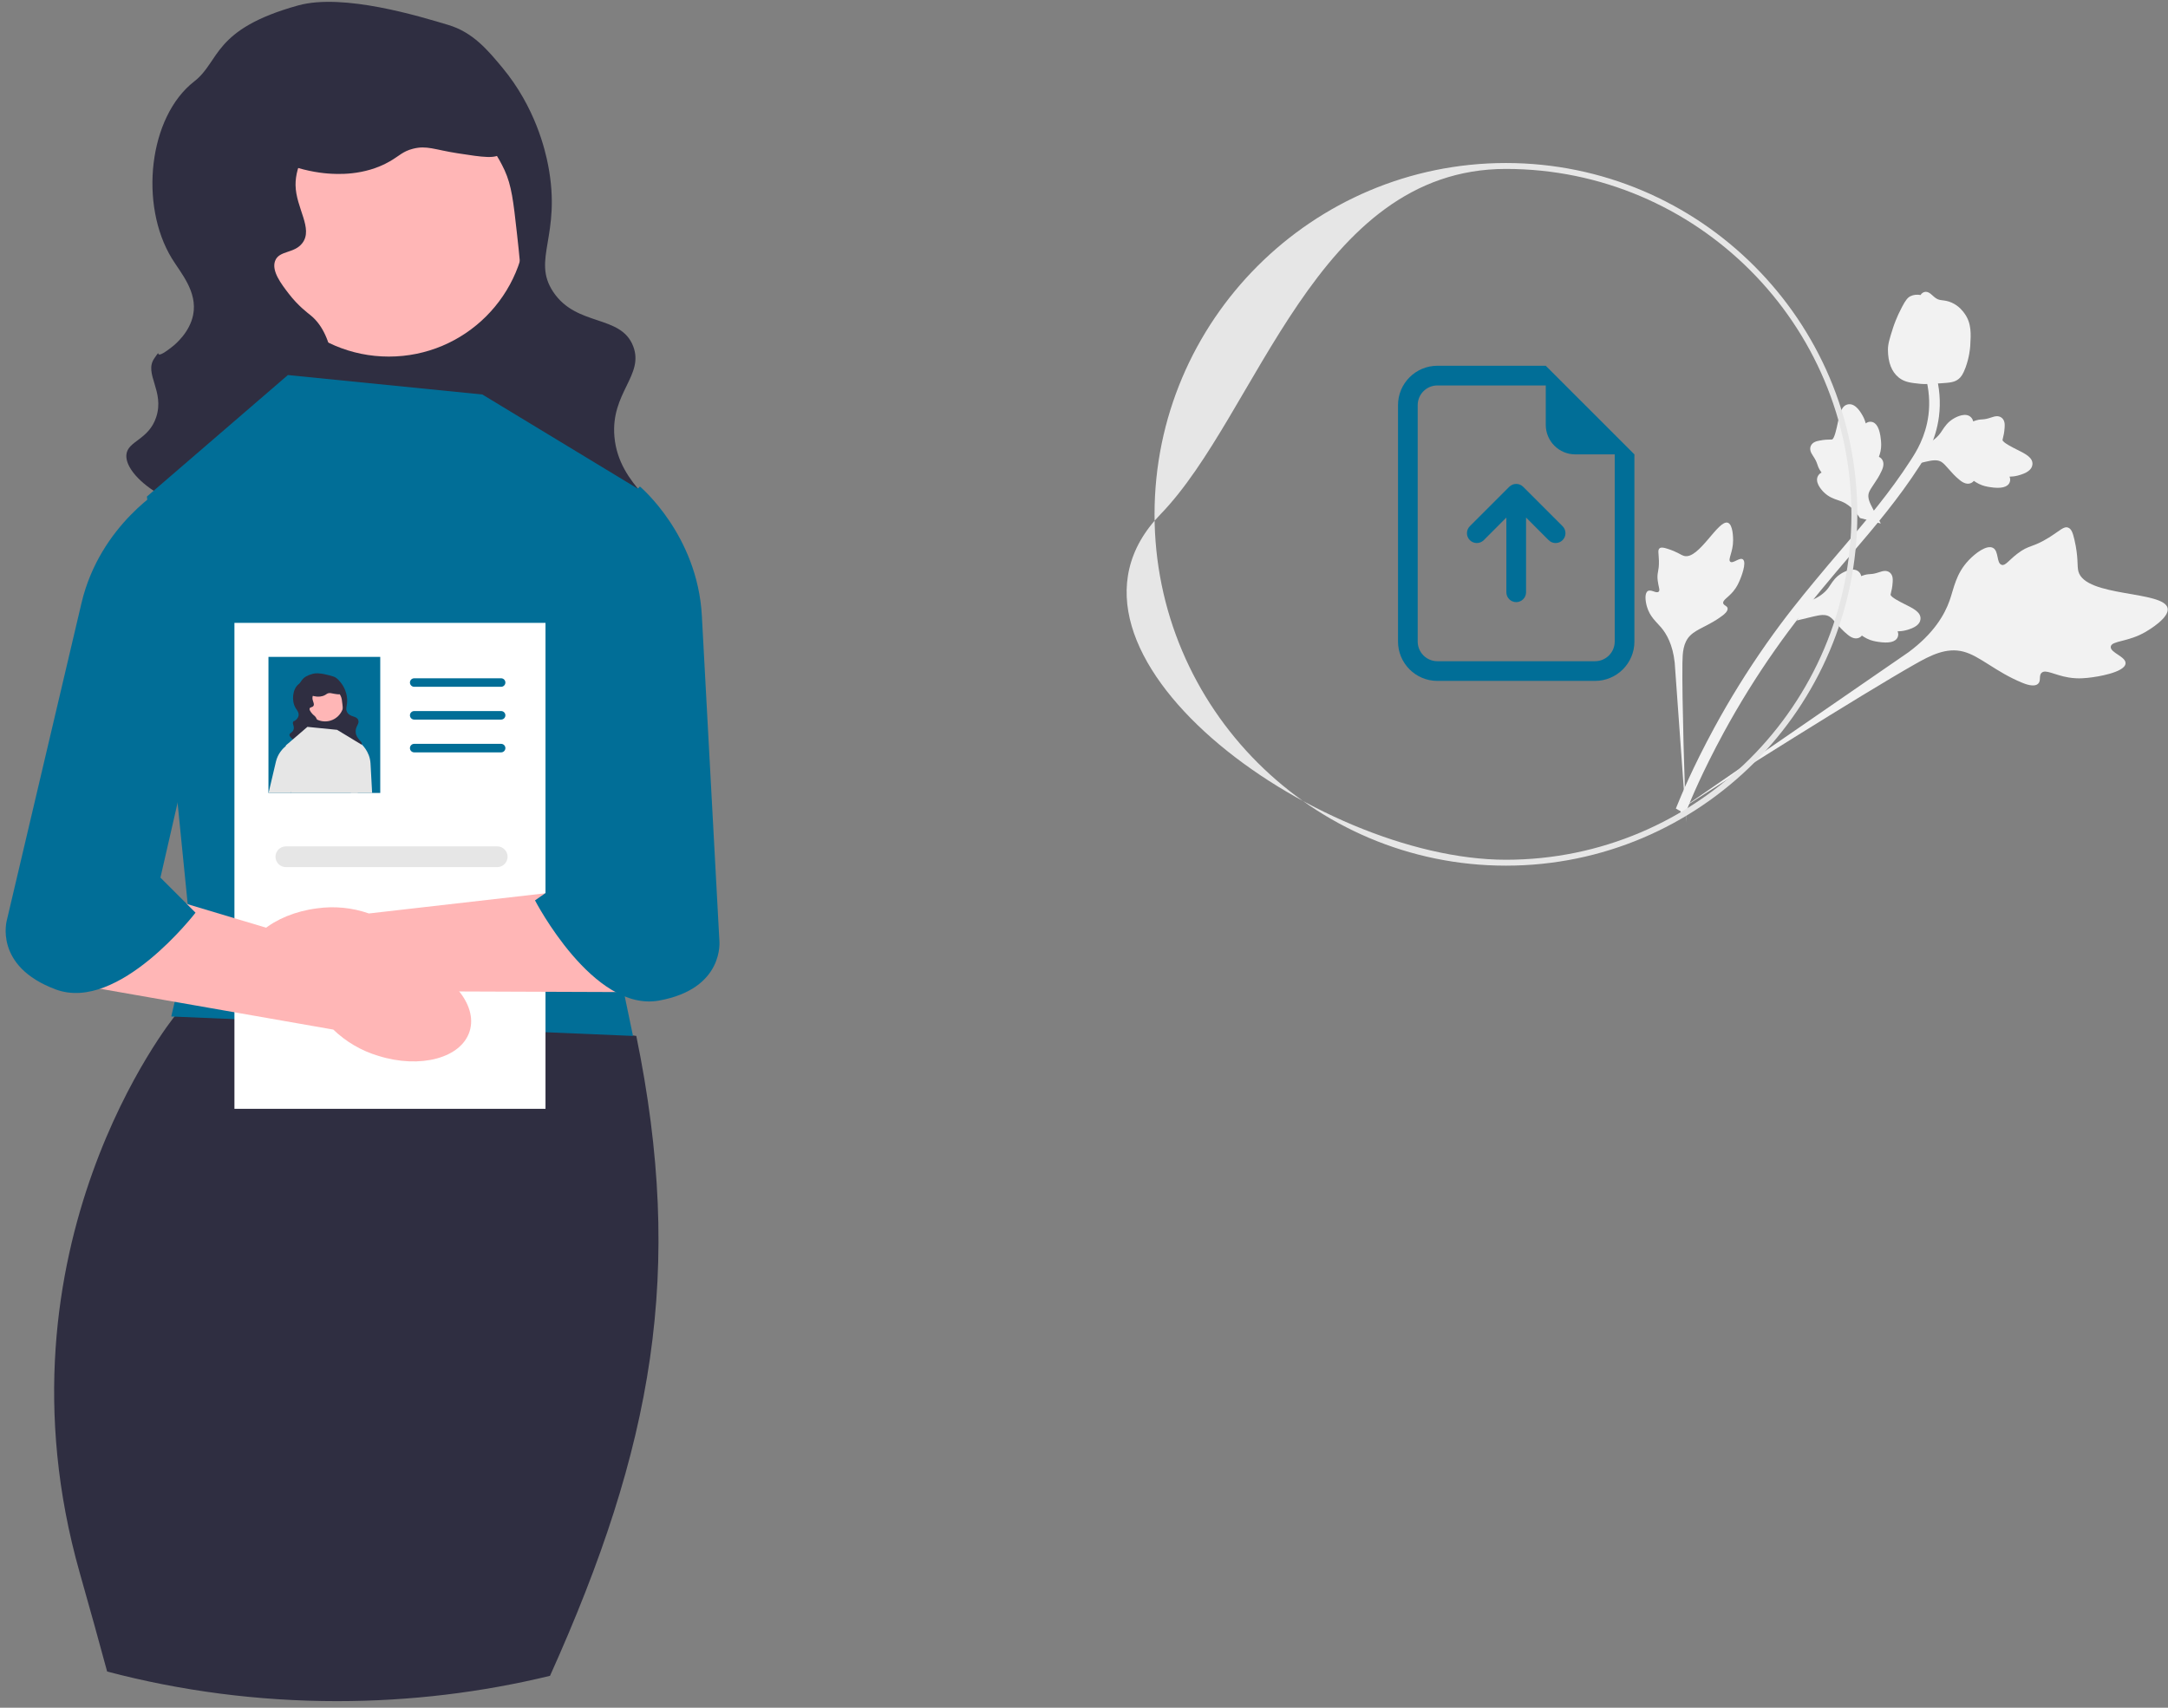 <svg width="231" height="182" viewBox="0 0 231 182" fill="none" xmlns="http://www.w3.org/2000/svg">
<rect x="0" y="0" width="231" height="182" fill="#808080" stroke="none"/>
<g clip-path="url(#clip0_2_1602)">
<path d="M56.705 21.669L26.825 25.188L30.162 53.522L60.042 50.003L56.705 21.669Z" fill="#2F2E41"/>
<path d="M41.433 38.002C49.535 38.002 56.102 31.434 56.102 23.332C56.102 15.231 49.535 8.663 41.433 8.663C33.331 8.663 26.764 15.231 26.764 23.332C26.764 31.434 33.331 38.002 41.433 38.002Z" fill="#FFB6B6"/>
<path d="M31.762 0.58C22.62 3.118 23.471 6.526 20.701 8.673C15.822 12.456 14.825 21.838 18.31 27.541C19.241 29.065 21.062 31.078 20.583 33.541C20.216 35.431 18.664 36.703 18.372 36.935C15.979 38.832 17.441 36.738 16.432 38.208C15.319 39.83 17.557 41.673 16.645 44.451C15.837 46.913 13.581 46.979 13.464 48.482C13.262 51.069 19.593 55.477 25.647 54.359C31.037 53.364 34.531 48.296 35.373 43.812C35.937 40.808 35.74 35.779 33.129 33.63C32.763 33.329 31.774 32.611 30.765 31.297C29.967 30.257 28.915 28.889 29.31 27.812C29.731 26.665 31.351 27.052 32.219 25.902C33.396 24.344 31.523 22.165 31.491 19.721C31.437 15.581 36.652 9.98 42.884 10.022C49.954 10.069 53.403 17.345 53.764 18.142C54.515 19.793 54.699 21.455 55.069 24.778C55.598 29.547 55.931 32.536 54.797 35.779C53.167 40.442 50.373 40.288 49.98 43.658C49.368 48.913 55.685 53.374 56.406 53.87C61.75 57.546 69.217 57.961 70.225 55.899C71.133 54.04 65.937 51.927 65.466 46.535C65.058 41.863 68.659 40 67.465 36.898C66.15 33.484 61.445 34.853 58.948 31.111C56.618 27.619 59.863 25.147 58.401 17.596C58.092 15.998 57.041 11.433 53.521 7.202C51.97 5.338 50.393 3.442 47.762 2.657C44.818 1.778 36.597 -0.762 31.762 0.58Z" fill="#2F2E41"/>
<path d="M27.096 14.188C27.85 17.333 32.824 18.332 34.915 18.49C35.801 18.557 38.793 18.782 41.552 17.186C42.571 16.596 42.913 16.131 44.006 15.852C45.486 15.475 46.311 15.958 48.764 16.336C51.492 16.758 52.856 16.968 53.461 16.305C54.45 15.222 53.237 12.201 51.703 10.245C48.867 6.628 44.373 5.933 42.278 5.61C39.883 5.24 35.024 4.489 31.005 7.46C30.467 7.857 26.331 10.992 27.096 14.188Z" fill="#2F2E41"/>
<path d="M226.476 70.714C226.544 69.971 224.806 69.562 224.902 68.912C224.998 68.264 226.757 68.445 228.651 67.32C228.992 67.117 231.144 65.838 230.964 64.832C230.621 62.926 222.199 63.677 221.453 60.898C221.29 60.288 221.478 59.443 221.033 57.527C220.856 56.765 220.702 56.368 220.372 56.236C219.903 56.047 219.487 56.556 218.305 57.293C216.533 58.398 216.224 58.03 214.947 59.011C213.999 59.74 213.672 60.325 213.271 60.195C212.703 60.011 212.992 58.72 212.346 58.387C211.686 58.046 210.497 58.932 209.762 59.708C208.384 61.165 208.206 62.655 207.726 64.01C207.203 65.482 206.079 67.482 203.364 69.501L178.622 86.552C183.826 83.145 198.368 74.006 204.025 70.793C205.658 69.865 207.371 68.965 209.204 69.447C210.968 69.91 212.63 71.599 215.464 72.763C215.795 72.899 216.721 73.266 217.152 72.877C217.509 72.556 217.202 72.011 217.531 71.706C217.971 71.296 218.88 71.945 220.39 72.198C221.455 72.377 222.278 72.268 222.986 72.174C223.199 72.146 226.386 71.704 226.476 70.714Z" fill="#F2F2F2"/>
<path d="M185.701 59.613C185.356 59.365 184.654 60.101 184.363 59.866C184.073 59.632 184.669 58.821 184.663 57.567C184.662 57.34 184.655 55.915 184.109 55.714C183.075 55.332 181.014 59.682 179.434 59.246C179.088 59.151 178.727 58.814 177.659 58.48C177.234 58.347 176.994 58.308 176.834 58.432C176.606 58.608 176.736 58.959 176.757 59.751C176.788 60.94 176.518 60.986 176.631 61.895C176.715 62.571 176.908 62.9 176.728 63.059C176.474 63.285 175.924 62.771 175.574 62.992C175.216 63.217 175.308 64.057 175.477 64.641C175.794 65.738 176.475 66.255 177.001 66.882C177.573 67.563 178.23 68.692 178.438 70.607L179.667 87.67C179.497 84.133 179.207 74.359 179.262 70.655C179.278 69.586 179.331 68.486 180.096 67.725C180.832 66.993 182.14 66.664 183.53 65.609C183.692 65.486 184.139 65.138 184.073 64.814C184.018 64.546 183.662 64.539 183.607 64.29C183.533 63.956 184.114 63.697 184.674 63.029C185.069 62.557 185.253 62.122 185.411 61.748C185.459 61.635 186.161 59.943 185.701 59.613Z" fill="#F2F2F2"/>
<path d="M191.457 66.128L192.59 64.125L192.786 64.053C193.695 63.721 194.377 63.249 194.816 62.649C194.885 62.553 194.95 62.454 195.016 62.353C195.278 61.954 195.603 61.458 196.259 61.079C196.625 60.868 197.542 60.431 198.071 60.95C198.214 61.087 198.282 61.248 198.312 61.4C198.34 61.389 198.37 61.377 198.401 61.364C198.79 61.216 199.024 61.202 199.249 61.187C199.422 61.176 199.6 61.165 199.933 61.073C200.08 61.033 200.2 60.993 200.302 60.959C200.61 60.856 200.995 60.746 201.345 61.006C201.709 61.297 201.681 61.752 201.663 62.053C201.63 62.591 201.544 62.934 201.487 63.161C201.466 63.243 201.442 63.337 201.441 63.37C201.433 63.637 202.543 64.185 202.959 64.394C203.897 64.86 204.709 65.263 204.625 66.007C204.566 66.539 204.046 66.923 203.037 67.178C202.723 67.257 202.433 67.281 202.187 67.285C202.262 67.46 202.292 67.666 202.203 67.89C201.991 68.421 201.279 68.591 200.087 68.399C199.791 68.352 199.393 68.288 198.932 68.062C198.716 67.956 198.536 67.838 198.384 67.736C198.319 67.819 198.232 67.898 198.11 67.955C197.753 68.126 197.336 68.029 196.879 67.649C196.369 67.238 196.006 66.822 195.686 66.455C195.405 66.135 195.163 65.86 194.925 65.711C194.479 65.44 193.91 65.542 193.213 65.704L191.457 66.128Z" fill="#F2F2F2"/>
<path d="M200.4 55.794L198.175 55.206L198.056 55.035C197.504 54.24 196.874 53.7 196.183 53.428C196.073 53.385 195.961 53.347 195.846 53.309C195.394 53.157 194.831 52.968 194.298 52.43C194.002 52.129 193.346 51.353 193.713 50.71C193.81 50.536 193.949 50.43 194.088 50.363C194.07 50.338 194.051 50.312 194.031 50.285C193.789 49.947 193.716 49.725 193.645 49.511C193.59 49.346 193.534 49.176 193.361 48.877C193.285 48.746 193.215 48.639 193.156 48.55C192.979 48.278 192.775 47.934 192.937 47.529C193.126 47.102 193.574 47.014 193.87 46.956C194.399 46.851 194.752 46.847 194.986 46.845C195.071 46.845 195.168 46.843 195.2 46.837C195.46 46.776 195.709 45.564 195.805 45.108C196.018 44.083 196.202 43.195 196.943 43.087C197.472 43.01 197.976 43.415 198.479 44.327C198.635 44.611 198.731 44.885 198.798 45.122C198.948 45.005 199.139 44.923 199.379 44.953C199.946 45.023 200.291 45.668 200.408 46.87C200.438 47.169 200.476 47.57 200.375 48.073C200.327 48.309 200.259 48.513 200.198 48.685C200.295 48.727 200.393 48.792 200.48 48.895C200.736 49.197 200.748 49.625 200.496 50.164C200.228 50.761 199.917 51.218 199.644 51.621C199.405 51.973 199.201 52.277 199.117 52.545C198.968 53.045 199.211 53.57 199.545 54.203L200.4 55.794Z" fill="#F2F2F2"/>
<path d="M203.386 49.64L204.519 47.638L204.715 47.566C205.624 47.234 206.306 46.761 206.744 46.161C206.814 46.066 206.879 45.967 206.945 45.866C207.207 45.467 207.532 44.97 208.187 44.592C208.554 44.381 209.471 43.944 209.999 44.462C210.143 44.6 210.211 44.761 210.24 44.913C210.269 44.901 210.299 44.89 210.33 44.877C210.719 44.729 210.952 44.714 211.177 44.7C211.35 44.689 211.529 44.677 211.862 44.586C212.008 44.546 212.129 44.505 212.231 44.471C212.539 44.368 212.924 44.258 213.274 44.519C213.638 44.809 213.61 45.265 213.592 45.566C213.559 46.104 213.473 46.446 213.415 46.673C213.394 46.756 213.371 46.85 213.369 46.883C213.362 47.15 214.472 47.698 214.888 47.907C215.826 48.373 216.637 48.776 216.554 49.519C216.495 50.051 215.975 50.436 214.966 50.691C214.651 50.77 214.361 50.793 214.115 50.798C214.19 50.972 214.221 51.178 214.132 51.403C213.919 51.933 213.208 52.104 212.016 51.912C211.72 51.865 211.321 51.8 210.861 51.575C210.644 51.469 210.465 51.351 210.313 51.248C210.248 51.332 210.16 51.41 210.039 51.468C209.682 51.639 209.265 51.542 208.807 51.162C208.298 50.751 207.935 50.334 207.614 49.967C207.334 49.647 207.092 49.373 206.854 49.224C206.408 48.953 205.839 49.055 205.142 49.217L203.386 49.64Z" fill="#F2F2F2"/>
<path d="M179.264 86.971L179.052 86.446L178.562 86.171C178.585 86.124 178.63 86.009 178.702 85.831C179.099 84.856 180.305 81.889 182.662 77.546C184.308 74.515 186.165 71.518 188.185 68.639C190.207 65.755 191.905 63.693 193.27 62.035C194.299 60.784 195.301 59.609 196.277 58.465C198.884 55.407 201.347 52.519 203.62 48.993C204.128 48.206 205.185 46.568 205.478 44.224C205.647 42.864 205.536 41.467 205.147 40.073L206.236 39.769C206.666 41.308 206.788 42.855 206.599 44.365C206.275 46.964 205.124 48.749 204.57 49.607C202.257 53.195 199.77 56.111 197.137 59.198C196.165 60.338 195.168 61.508 194.142 62.753C192.791 64.396 191.107 66.44 189.111 69.287C187.115 72.132 185.281 75.092 183.656 78.085C181.328 82.373 180.141 85.296 179.75 86.257C179.542 86.769 179.498 86.877 179.264 86.971Z" fill="#F2F2F2"/>
<path d="M202.414 40.313C202.377 40.286 202.339 40.258 202.303 40.227C201.553 39.621 201.169 38.631 201.159 37.286C201.156 36.654 201.342 36.071 201.714 34.907C201.771 34.728 202.07 33.824 202.661 32.71C203.047 31.982 203.258 31.714 203.566 31.565C203.908 31.398 204.28 31.379 204.638 31.442C204.69 31.346 204.764 31.263 204.869 31.198C205.301 30.929 205.68 31.279 205.887 31.466C205.991 31.563 206.119 31.684 206.278 31.787C206.527 31.949 206.708 31.971 206.981 32.005C207.243 32.038 207.569 32.079 207.965 32.258C208.75 32.609 209.181 33.216 209.324 33.415C210.076 34.462 210.007 35.586 209.927 36.887C209.91 37.147 209.826 38.078 209.435 39.156C209.154 39.933 208.92 40.2 208.711 40.373C208.282 40.729 207.834 40.787 206.759 40.851C205.634 40.919 205.07 40.953 204.639 40.909C203.635 40.805 203.005 40.74 202.414 40.313Z" fill="#F2F2F2"/>
<path d="M58.604 178.599C51.33 180.363 43.731 181.296 35.915 181.296C27.449 181.296 19.235 180.203 11.415 178.141C10.563 174.986 9.595 171.492 8.498 167.628C-1.344 132.93 18.596 108.329 18.596 108.329L23.515 104.448L67.797 110.401C72.95 135.526 69.596 154.17 58.604 178.599Z" fill="#2F2E41"/>
<path d="M51.391 42.041L30.675 39.969L15.656 52.916L20.317 99.527L18.246 108.331L67.445 110.402L64.856 97.973L68.481 52.399L51.391 42.041Z" fill="#016E97"/>
<path d="M58.123 66.382H24.979V118.171H58.123V66.382Z" fill="white"/>
<path d="M53.394 73.195H44.133C43.883 73.195 43.679 72.991 43.679 72.741C43.679 72.49 43.883 72.287 44.133 72.287H53.394C53.645 72.287 53.849 72.49 53.849 72.741C53.849 72.991 53.645 73.195 53.394 73.195Z" fill="#016E97"/>
<path d="M53.394 76.689H44.133C43.883 76.689 43.679 76.485 43.679 76.234C43.679 75.984 43.883 75.78 44.133 75.78H53.394C53.645 75.78 53.849 75.984 53.849 76.234C53.849 76.485 53.645 76.689 53.394 76.689Z" fill="#016E97"/>
<path d="M53.394 80.183H44.133C43.883 80.183 43.679 79.979 43.679 79.729C43.679 79.478 43.883 79.274 44.133 79.274H53.394C53.645 79.274 53.849 79.478 53.849 79.729C53.849 79.979 53.645 80.183 53.394 80.183Z" fill="#016E97"/>
<path d="M52.978 92.411H30.458C29.849 92.411 29.354 91.916 29.354 91.307C29.354 90.698 29.849 90.202 30.458 90.202H52.978C53.587 90.202 54.083 90.698 54.083 91.307C54.083 91.916 53.587 92.411 52.978 92.411Z" fill="#E6E6E6"/>
<path d="M40.309 112.526C44.79 113.931 49.147 112.757 50.04 109.905C50.934 107.053 48.025 103.604 43.543 102.2C41.76 101.614 39.862 101.464 38.01 101.762L18.949 96.052L6.853 104.706L35.515 109.727C36.867 111.03 38.511 111.99 40.309 112.526Z" fill="#FFB6B6"/>
<path d="M17.609 51.881C17.609 51.881 10.664 55.849 8.68 64.282L0.743 98.012C0.743 98.012 -0.745 102.973 5.952 105.453C12.648 107.933 20.833 97.268 20.833 97.268L17.095 93.531L24.305 62.05L17.609 51.881Z" fill="#016E97"/>
<path d="M35.143 107.541C30.485 108.133 26.404 106.21 26.027 103.245C25.651 100.281 29.121 97.398 33.781 96.806C35.639 96.544 37.533 96.731 39.305 97.351L59.073 95.09L69.455 105.741L40.356 105.631C38.796 106.675 37.008 107.33 35.143 107.541Z" fill="#FFB6B6"/>
<path d="M68.181 51.848C68.181 51.848 74.317 56.978 74.783 65.629L76.649 100.23C76.649 100.23 77.239 105.375 70.21 106.636C63.181 107.896 57.005 95.956 57.005 95.956L61.343 92.935L59.796 60.676L68.181 51.848Z" fill="#016E97"/>
<path d="M40.515 70.007H28.604V84.508H40.515V70.007Z" fill="#016E97"/>
<path d="M31.784 80.831L30.965 84.414L30.945 84.508H28.614C28.894 83.327 29.241 81.866 29.401 81.167C29.603 80.318 30.132 79.769 30.468 79.494C30.639 79.344 30.764 79.277 30.764 79.277L31.784 80.831Z" fill="#E6E6E6"/>
<path d="M39.65 84.508H37.382L37.195 80.618L38.438 79.308L38.474 79.272C38.474 79.272 39.412 80.054 39.479 81.375C39.515 82.032 39.588 83.353 39.65 84.508Z" fill="#E6E6E6"/>
<path d="M160.457 92.256C139.812 92.256 123.016 75.46 123.016 54.815C123.016 34.169 139.812 17.373 160.457 17.373C181.102 17.373 197.898 34.17 197.898 54.815C197.898 75.46 181.102 92.256 160.457 92.256ZM160.457 18.003C140.159 18.003 134.028 44.117 123.645 54.815C109.508 69.38 140.159 91.627 160.457 91.627C180.755 91.627 197.269 75.113 197.269 54.815C197.269 34.517 180.755 18.003 160.457 18.003Z" fill="#E6E6E6"/>
<path d="M162.602 63.12C162.602 63.7 162.132 64.17 161.552 64.17C160.972 64.17 160.502 63.7 160.502 63.12V55.158L158.097 57.566C157.686 57.976 157.021 57.976 156.611 57.566C156.2 57.155 156.2 56.49 156.611 56.08L160.809 51.881C161.218 51.471 161.883 51.47 162.293 51.879L162.295 51.881L166.493 56.08C166.904 56.49 166.904 57.155 166.493 57.566C166.083 57.976 165.418 57.976 165.007 57.566L162.602 55.158V63.12Z" fill="#016E97"/>
<path d="M174.147 68.368V48.426L164.701 38.98H153.155C150.837 38.98 148.957 40.86 148.957 43.178V68.368C148.957 70.687 150.837 72.567 153.155 72.567H169.949C172.268 72.567 174.147 70.687 174.147 68.368ZM164.701 45.278C164.701 47.017 166.111 48.426 167.85 48.426H172.048V68.368C172.048 69.528 171.108 70.468 169.949 70.468H153.155C151.996 70.468 151.056 69.528 151.056 68.368V43.178C151.056 42.019 151.996 41.079 153.155 41.079H164.701V45.278Z" fill="#016E97"/>
<path d="M36.71 74.668L32.658 75.145L33.111 78.987L37.162 78.51L36.71 74.668Z" fill="#2F2E41"/>
<path d="M34.639 76.883C35.737 76.883 36.628 75.992 36.628 74.894C36.628 73.795 35.737 72.905 34.639 72.905C33.54 72.905 32.649 73.795 32.649 74.894C32.649 75.992 33.54 76.883 34.639 76.883Z" fill="#FFB6B6"/>
<path d="M33.327 71.809C32.088 72.153 32.203 72.615 31.828 72.906C31.166 73.419 31.031 74.691 31.503 75.465C31.63 75.671 31.877 75.944 31.812 76.278C31.762 76.534 31.552 76.707 31.512 76.738C31.187 76.996 31.386 76.712 31.249 76.911C31.098 77.131 31.401 77.381 31.278 77.757C31.168 78.091 30.862 78.1 30.846 78.304C30.819 78.655 31.677 79.253 32.498 79.101C33.229 78.966 33.703 78.279 33.817 77.671C33.894 77.264 33.867 76.582 33.513 76.29C33.463 76.249 33.329 76.152 33.192 75.974C33.084 75.833 32.941 75.647 32.995 75.501C33.052 75.346 33.272 75.398 33.389 75.243C33.549 75.031 33.295 74.736 33.291 74.404C33.283 73.843 33.99 73.083 34.836 73.089C35.794 73.096 36.262 74.082 36.311 74.19C36.413 74.414 36.438 74.639 36.488 75.09C36.56 75.737 36.605 76.142 36.451 76.582C36.23 77.214 35.851 77.193 35.798 77.65C35.715 78.363 36.571 78.968 36.669 79.035C37.394 79.533 38.406 79.59 38.543 79.31C38.666 79.058 37.961 78.771 37.898 78.04C37.842 77.407 38.331 77.154 38.169 76.734C37.99 76.271 37.352 76.456 37.014 75.949C36.698 75.475 37.138 75.14 36.94 74.116C36.898 73.9 36.755 73.281 36.278 72.707C36.068 72.454 35.854 72.197 35.497 72.091C35.098 71.971 33.983 71.627 33.327 71.809Z" fill="#2F2E41"/>
<path d="M32.694 73.654C32.797 74.081 33.471 74.216 33.755 74.237C33.875 74.246 34.281 74.277 34.654 74.061C34.793 73.981 34.839 73.918 34.987 73.88C35.188 73.829 35.3 73.894 35.633 73.945C36.002 74.002 36.187 74.031 36.269 73.941C36.404 73.794 36.239 73.385 36.031 73.119C35.646 72.629 35.037 72.535 34.753 72.491C34.428 72.441 33.769 72.339 33.224 72.742C33.151 72.796 32.591 73.221 32.694 73.654Z" fill="#2F2E41"/>
<path d="M38.521 79.36L38.112 84.508H30.97L30.965 84.415L30.468 79.495L30.463 79.438L31.975 78.138L32.441 77.734L32.757 77.464L33.57 77.547L35.911 77.78H35.916L36.703 78.257L37.879 78.971L38.438 79.308L38.521 79.36Z" fill="#E6E6E6"/>
</g>
<defs>
<clipPath id="clip0_2_1602">
<rect width="230.372" height="181.1" fill="white" transform="translate(0.603 0.196)"/>
</clipPath>
</defs>
</svg>
